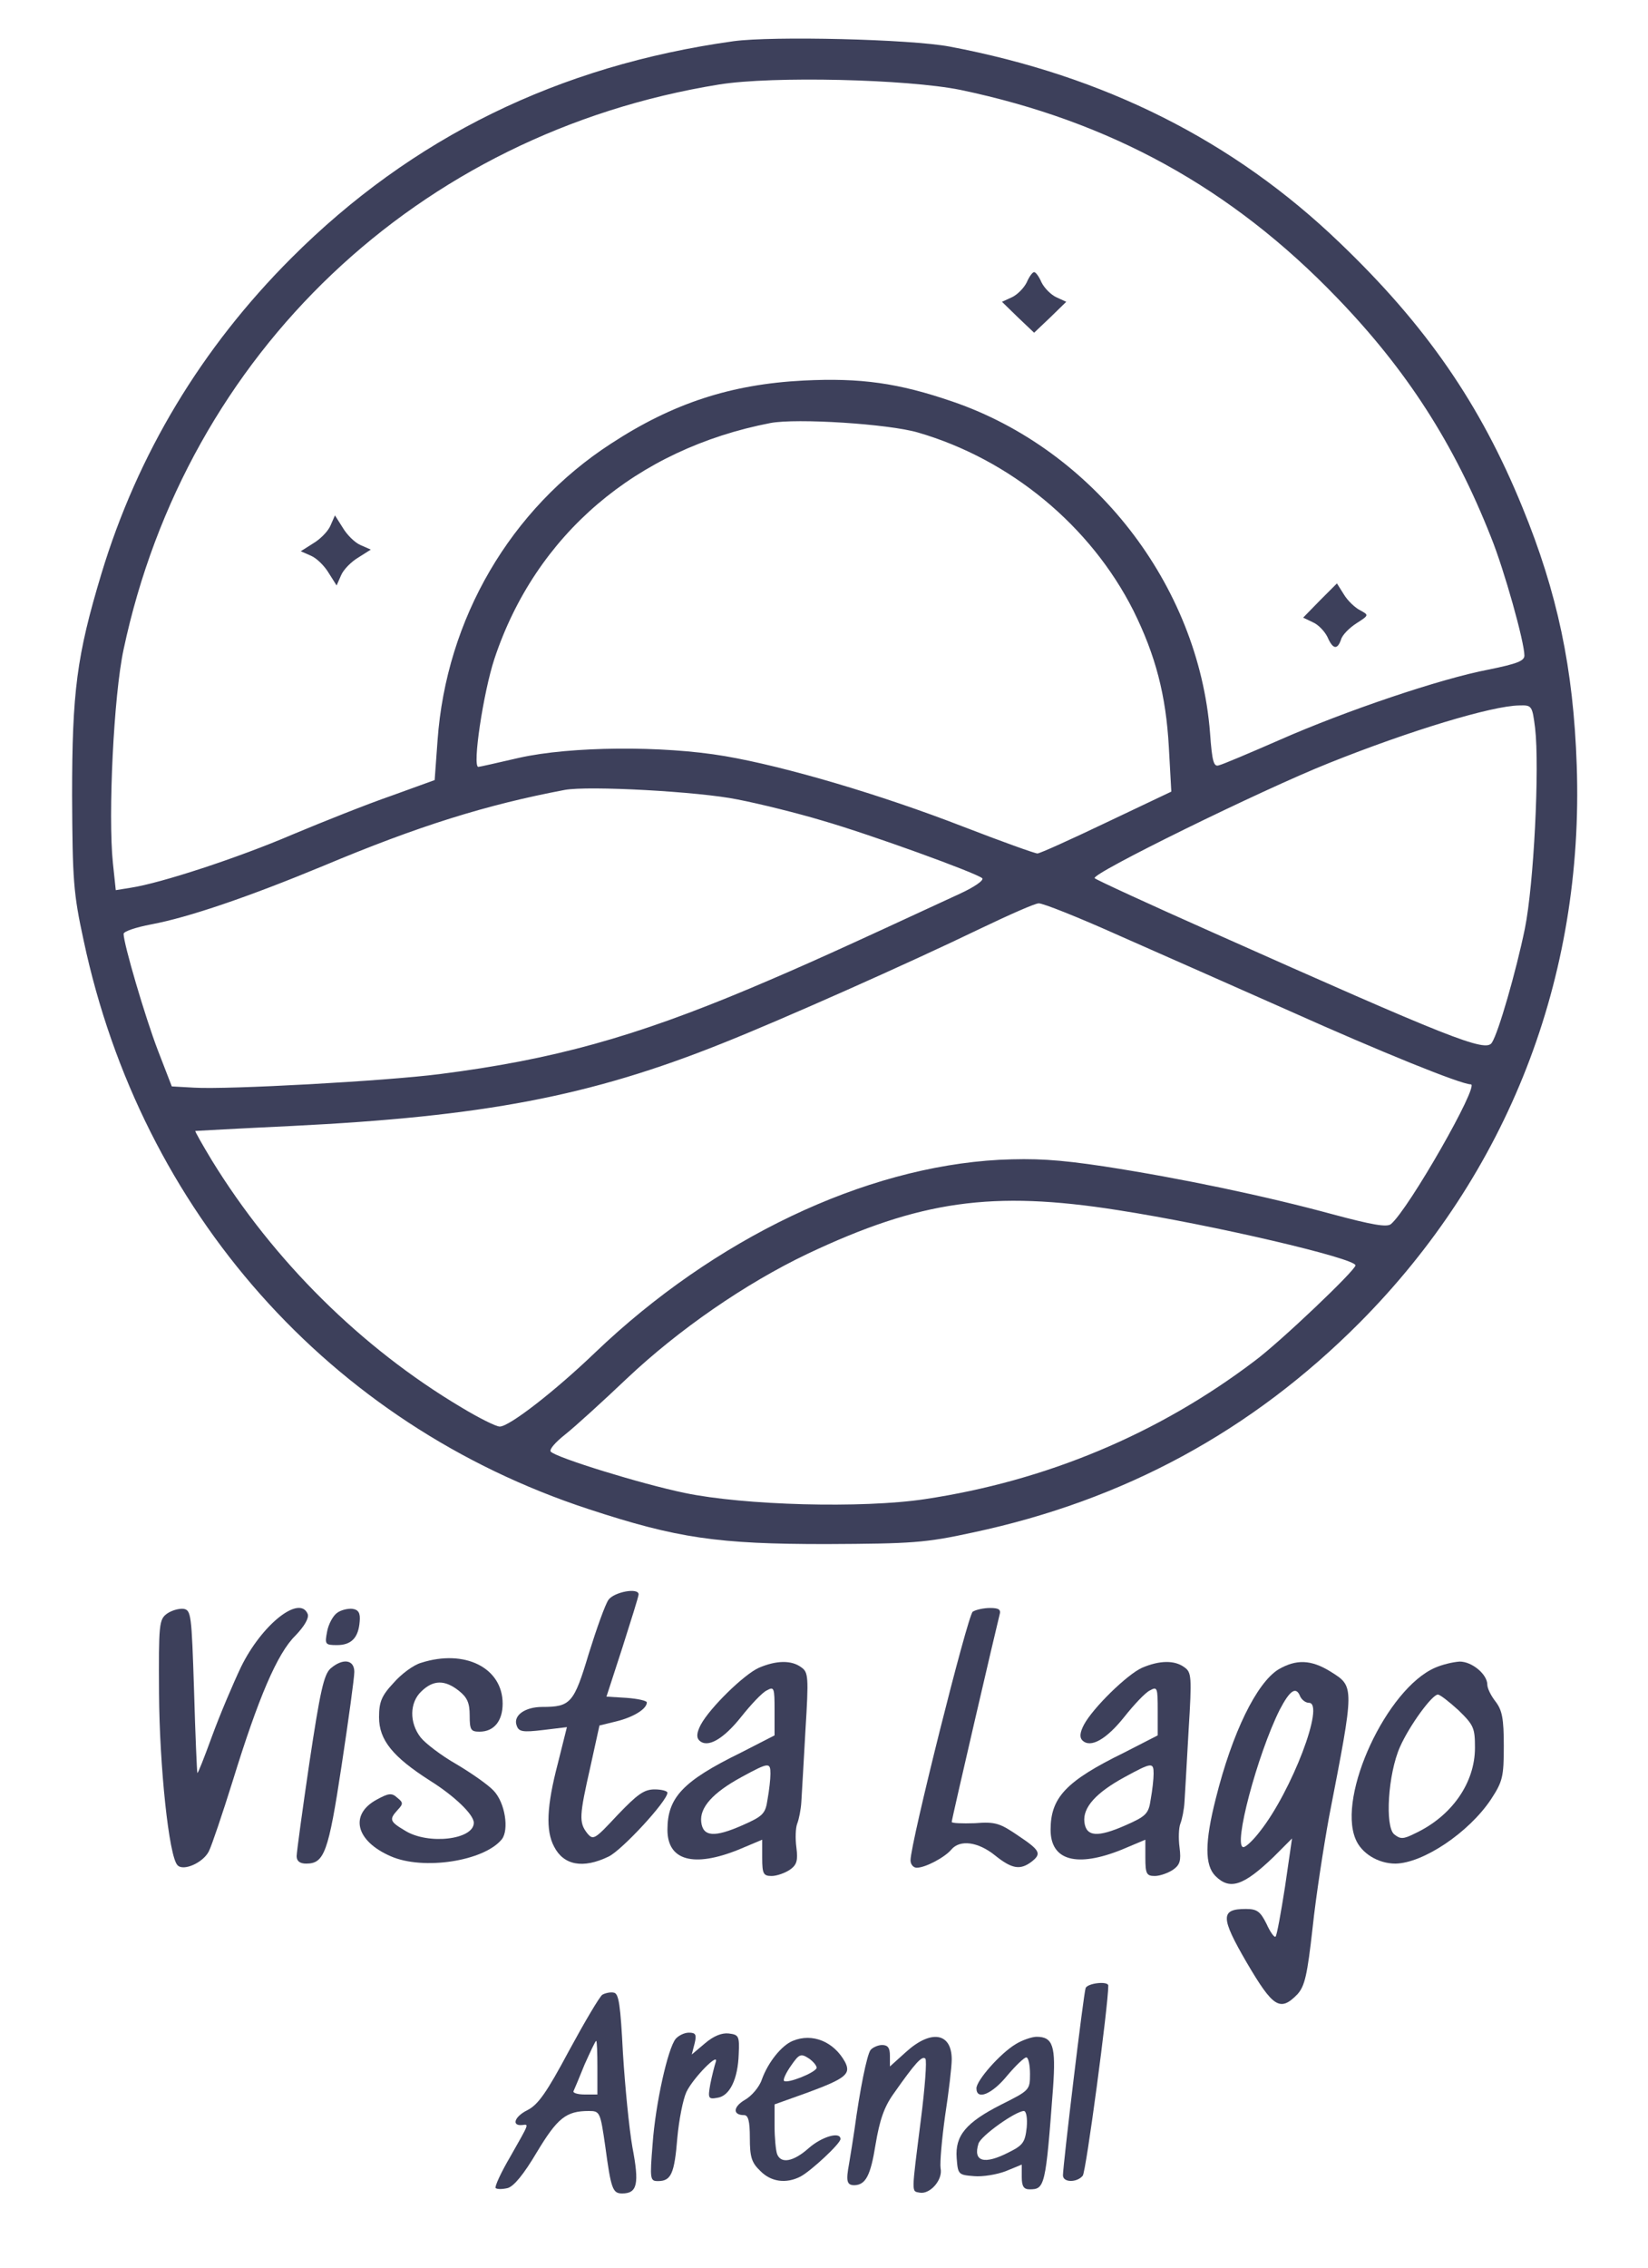 <?xml version="1.0" standalone="no"?>
<!DOCTYPE svg PUBLIC "-//W3C//DTD SVG 20010904//EN"
 "http://www.w3.org/TR/2001/REC-SVG-20010904/DTD/svg10.dtd">
<svg version="1.0" xmlns="http://www.w3.org/2000/svg"
 width="400pt" height="550pt" viewBox="0 0 400 550"
 preserveAspectRatio="xMidYMid meet">

<g transform="translate(0,550) scale(0.1,-0.1)"
fill="#3d405b" stroke="none">
<path d="M1780 5400 c-424 -59 -780 -233 -1073 -526 -218 -218 -373 -475 -461
-766 -60 -199 -71 -286 -71 -538 1 -205 3 -236 28 -351 140 -658 597 -1173
1225 -1379 216 -71 314 -85 577 -85 210 1 241 3 356 28 367 78 677 246 939
509 360 362 545 836 527 1352 -8 235 -47 419 -132 626 -102 250 -234 441 -443
641 -258 248 -571 405 -947 476 -95 18 -430 26 -525 13z m551 -118 c363 -76
657 -237 914 -504 169 -175 284 -353 374 -581 32 -79 81 -254 81 -287 0 -13
-18 -20 -87 -34 -116 -22 -347 -100 -508 -171 -71 -31 -137 -59 -146 -61 -13
-5 -17 8 -22 78 -28 360 -283 687 -625 804 -131 45 -223 58 -362 51 -176 -9
-317 -55 -467 -153 -244 -158 -400 -425 -421 -720 l-7 -96 -105 -38 c-58 -20
-166 -63 -240 -94 -133 -57 -320 -118 -392 -129 l-37 -6 -7 66 c-12 116 2 407
26 518 153 719 715 1252 1445 1370 130 21 457 13 586 -13z m-103 -831 c224
-65 419 -226 523 -432 54 -109 79 -205 86 -331 l6 -108 -158 -75 c-86 -41
-161 -75 -167 -75 -6 0 -87 29 -180 65 -201 78 -432 146 -578 171 -152 26
-375 24 -500 -4 -52 -12 -96 -22 -99 -22 -15 0 12 180 39 262 100 301 344 509
670 572 63 12 286 -2 358 -23z m1498 -717 c11 -95 -3 -379 -25 -487 -21 -102
-64 -252 -80 -276 -15 -24 -100 10 -681 269 -151 67 -279 126 -283 130 -11 10
407 215 568 279 197 79 396 139 462 140 31 1 32 0 39 -55z m-1936 -173 c52
-10 145 -33 205 -51 118 -34 374 -127 389 -140 5 -5 -20 -22 -55 -38 -294
-136 -373 -172 -508 -229 -281 -118 -478 -173 -753 -208 -132 -17 -516 -38
-597 -33 l-54 3 -34 88 c-31 81 -83 258 -83 282 0 6 30 16 67 23 91 17 237 67
418 142 231 97 395 148 585 184 57 11 328 -4 420 -23z m926 -330 c98 -43 285
-126 414 -183 221 -99 416 -178 440 -178 22 0 -151 -303 -194 -339 -10 -8 -45
-2 -142 24 -162 44 -366 87 -554 116 -113 17 -169 20 -255 16 -328 -18 -691
-191 -980 -467 -99 -95 -209 -180 -232 -180 -9 0 -51 21 -94 47 -242 144 -455
355 -605 599 -23 38 -41 70 -40 71 0 0 105 6 233 12 467 23 725 72 1045 200
146 58 454 195 628 279 69 33 132 61 141 61 9 1 97 -34 195 -78z m-3 -666
c232 -36 577 -117 577 -134 0 -12 -183 -186 -245 -232 -235 -178 -507 -291
-800 -335 -153 -23 -439 -15 -583 15 -106 22 -310 85 -325 100 -5 5 11 23 35
42 24 19 91 80 150 136 125 118 287 230 438 302 273 129 448 154 753 106z"/>
<path d="M2492 4815 c-7 -14 -23 -30 -36 -36 l-24 -11 39 -38 39 -37 39 37 39
38 -24 11 c-13 6 -29 22 -36 36 -6 14 -14 25 -18 25 -4 0 -12 -11 -18 -25z"/>
<path d="M802 4225 c-6 -14 -25 -33 -42 -43 l-30 -19 25 -11 c14 -6 33 -25 43
-42 l19 -30 11 25 c6 14 25 33 42 43 l30 19 -25 11 c-14 6 -33 25 -43 42 l-19
30 -11 -25z"/>
<path d="M3204 4044 l-41 -42 23 -11 c14 -6 29 -22 36 -36 13 -30 24 -32 33
-6 3 11 20 28 37 39 31 20 31 20 9 32 -12 6 -30 23 -39 38 l-17 27 -41 -41z"/>
<path d="M1477 1620 c-8 -11 -29 -70 -48 -131 -36 -120 -44 -129 -113 -129
-42 0 -71 -21 -62 -45 5 -15 14 -17 64 -11 l58 7 -22 -88 c-27 -103 -30 -163
-9 -202 23 -45 70 -54 132 -24 32 15 143 135 143 155 0 4 -14 8 -31 8 -26 0
-42 -12 -90 -62 -56 -60 -59 -62 -74 -44 -20 26 -19 42 8 161 l22 100 41 10
c41 10 74 30 74 46 0 4 -22 9 -49 11 l-49 3 39 120 c21 66 39 123 39 128 0 17
-59 6 -73 -13z"/>
<path d="M405 1586 c-19 -14 -20 -26 -19 -193 1 -176 24 -397 45 -417 14 -15
62 6 76 34 7 14 33 91 58 171 62 201 108 309 152 352 22 23 33 42 30 52 -19
48 -111 -24 -162 -128 -19 -40 -51 -115 -70 -167 -19 -52 -35 -93 -36 -90 -1
3 -5 93 -8 200 -6 185 -7 195 -26 198 -11 1 -29 -4 -40 -12z"/>
<path d="M818 1588 c-10 -7 -21 -28 -24 -45 -6 -31 -5 -33 24 -33 35 0 52 18
55 57 2 21 -3 29 -18 31 -11 1 -28 -3 -37 -10z"/>
<path d="M2361 1591 c-12 -8 -151 -561 -151 -603 0 -10 7 -18 15 -18 21 0 68
25 84 44 21 25 65 19 106 -14 41 -33 61 -36 88 -16 26 20 22 28 -32 64 -44 30
-55 34 -105 30 -31 -1 -56 0 -56 3 0 7 109 475 116 502 4 13 -1 17 -23 17 -15
0 -34 -4 -42 -9z"/>
<path d="M1022 1467 c-18 -5 -48 -27 -67 -49 -29 -31 -35 -46 -35 -83 0 -55
33 -96 124 -154 59 -37 106 -82 106 -102 0 -41 -111 -54 -167 -19 -37 22 -39
27 -18 50 14 15 14 18 -1 30 -13 12 -21 11 -50 -5 -66 -36 -51 -100 34 -137
79 -35 227 -12 270 41 18 23 8 89 -20 118 -13 14 -53 42 -90 64 -37 21 -76 51
-87 65 -28 36 -27 85 2 112 29 28 57 28 91 1 20 -16 26 -29 26 -60 0 -35 3
-39 24 -39 35 0 56 26 56 68 0 87 -92 133 -198 99z"/>
<path d="M802 1453 c-16 -15 -25 -55 -51 -228 -17 -115 -31 -218 -31 -227 0
-12 8 -18 23 -18 44 0 54 26 86 237 17 112 31 214 31 228 0 30 -28 34 -58 8z"/>
<path d="M1842 1455 c-36 -16 -119 -97 -141 -138 -10 -19 -11 -31 -4 -38 20
-20 59 3 102 57 23 29 51 59 62 64 18 10 19 7 19 -49 l0 -60 -82 -42 c-141
-69 -178 -109 -178 -187 0 -75 64 -92 173 -48 l57 24 0 -44 c0 -39 3 -44 23
-44 12 0 32 7 44 15 17 12 20 22 16 54 -3 22 -2 48 2 58 4 10 9 34 10 53 1 19
6 98 10 174 8 129 7 140 -10 152 -24 18 -61 17 -103 -1z m28 -257 c0 -13 -3
-40 -7 -62 -5 -35 -11 -41 -61 -63 -68 -30 -96 -28 -100 8 -4 35 28 71 98 109
66 36 70 36 70 8z"/>
<path d="M2772 1455 c-36 -16 -119 -97 -141 -138 -10 -19 -11 -31 -4 -38 20
-20 59 3 102 57 23 29 51 59 62 64 18 10 19 7 19 -49 l0 -60 -82 -42 c-141
-69 -178 -109 -178 -187 0 -75 64 -92 173 -48 l57 24 0 -44 c0 -39 3 -44 23
-44 12 0 32 7 44 15 17 12 20 22 16 54 -3 22 -2 48 2 58 4 10 9 34 10 53 1 19
6 98 10 174 8 129 7 140 -10 152 -24 18 -61 17 -103 -1z m28 -257 c0 -13 -3
-40 -7 -62 -5 -35 -11 -41 -61 -63 -68 -30 -96 -28 -100 8 -4 35 28 71 98 109
66 36 70 36 70 8z"/>
<path d="M3103 1451 c-53 -33 -112 -153 -152 -313 -27 -106 -27 -162 -1 -188
35 -35 68 -24 141 46 l45 45 -17 -117 c-10 -64 -20 -119 -23 -121 -3 -3 -13
11 -22 31 -15 30 -23 36 -50 36 -62 0 -62 -20 2 -130 64 -109 81 -120 123 -77
18 20 24 46 37 162 8 76 27 198 40 269 62 319 62 315 3 352 -47 29 -83 30
-126 5z m53 -66 c4 -8 13 -15 21 -15 40 0 -42 -215 -119 -312 -16 -21 -34 -38
-40 -38 -26 0 34 225 88 333 25 48 40 58 50 32z"/>
<path d="M3483 1455 c-117 -51 -237 -309 -193 -415 14 -35 55 -60 97 -60 67 1
178 75 232 156 28 43 31 54 31 129 0 67 -4 87 -20 108 -11 14 -20 32 -20 41 0
25 -37 56 -67 56 -16 -1 -42 -7 -60 -15z m57 -103 c37 -36 40 -43 40 -91 0
-85 -56 -166 -146 -208 -28 -14 -35 -14 -50 -2 -23 19 -15 147 14 212 23 52
78 127 92 127 5 0 27 -17 50 -38z"/>
<path d="M2635 678 c-5 -13 -55 -430 -55 -454 0 -18 34 -18 48 -1 8 9 62 413
62 461 0 12 -51 6 -55 -6z"/>
<path d="M1462 662 c-7 -5 -43 -66 -81 -136 -54 -101 -75 -131 -101 -144 -32
-16 -39 -39 -12 -36 16 2 17 5 -29 -76 -23 -39 -39 -74 -36 -77 4 -3 16 -3 29
0 15 4 39 33 71 87 50 83 71 100 126 100 27 0 28 -2 40 -85 14 -104 18 -115
41 -115 37 0 42 23 25 112 -8 45 -18 148 -23 228 -6 117 -10 145 -22 147 -8 2
-21 -1 -28 -5z m-12 -177 l0 -65 -31 0 c-17 0 -29 4 -27 8 2 4 14 33 27 65 14
31 26 57 28 57 2 0 3 -29 3 -65z"/>
<path d="M1640 555 c-19 -23 -49 -157 -56 -255 -7 -86 -6 -90 13 -90 32 0 40
18 47 105 4 44 14 94 22 111 16 34 81 100 71 72 -3 -9 -9 -33 -13 -53 -6 -34
-5 -37 17 -33 30 4 50 45 52 106 2 44 0 47 -24 50 -17 2 -37 -6 -58 -24 l-32
-27 7 27 c5 21 3 26 -14 26 -11 0 -25 -7 -32 -15z"/>
<path d="M1924 550 c-27 -11 -60 -52 -75 -94 -6 -18 -25 -40 -41 -49 -29 -17
-30 -37 -2 -37 10 0 14 -14 14 -55 0 -46 4 -60 25 -80 26 -27 63 -32 98 -14
26 14 97 80 97 91 0 19 -45 6 -77 -22 -37 -33 -68 -39 -77 -14 -3 9 -6 39 -6
68 l0 52 81 29 c92 34 105 45 90 74 -27 49 -79 71 -127 51z m58 -66 c-5 -12
-71 -38 -79 -31 -3 3 5 20 17 37 20 29 24 30 44 17 11 -8 19 -18 18 -23z"/>
<path d="M2200 524 l-40 -36 0 26 c0 19 -5 26 -19 26 -10 0 -23 -6 -28 -12 -9
-12 -26 -97 -39 -193 -3 -21 -9 -58 -13 -82 -8 -43 -6 -53 13 -53 27 1 39 23
51 98 10 60 21 92 44 124 52 74 69 93 77 85 4 -4 -1 -71 -11 -149 -23 -182
-23 -172 -3 -176 25 -5 57 31 51 59 -2 13 3 71 11 128 9 58 16 119 16 136 0
65 -50 73 -110 19z"/>
<path d="M2465 542 c-38 -23 -95 -88 -95 -107 0 -30 38 -14 74 30 21 25 42 45
47 45 5 0 9 -18 9 -40 0 -39 -1 -40 -69 -74 -87 -44 -113 -76 -109 -130 3 -40
4 -41 42 -44 21 -2 56 4 77 12 l39 16 0 -30 c0 -23 5 -30 19 -30 37 0 39 7 57
247 7 100 0 123 -40 123 -11 0 -35 -8 -51 -18z m27 -202 c-4 -36 -9 -43 -43
-60 -60 -31 -88 -23 -74 21 6 19 89 78 110 79 6 0 9 -17 7 -40z"/>
</g>
</svg>
